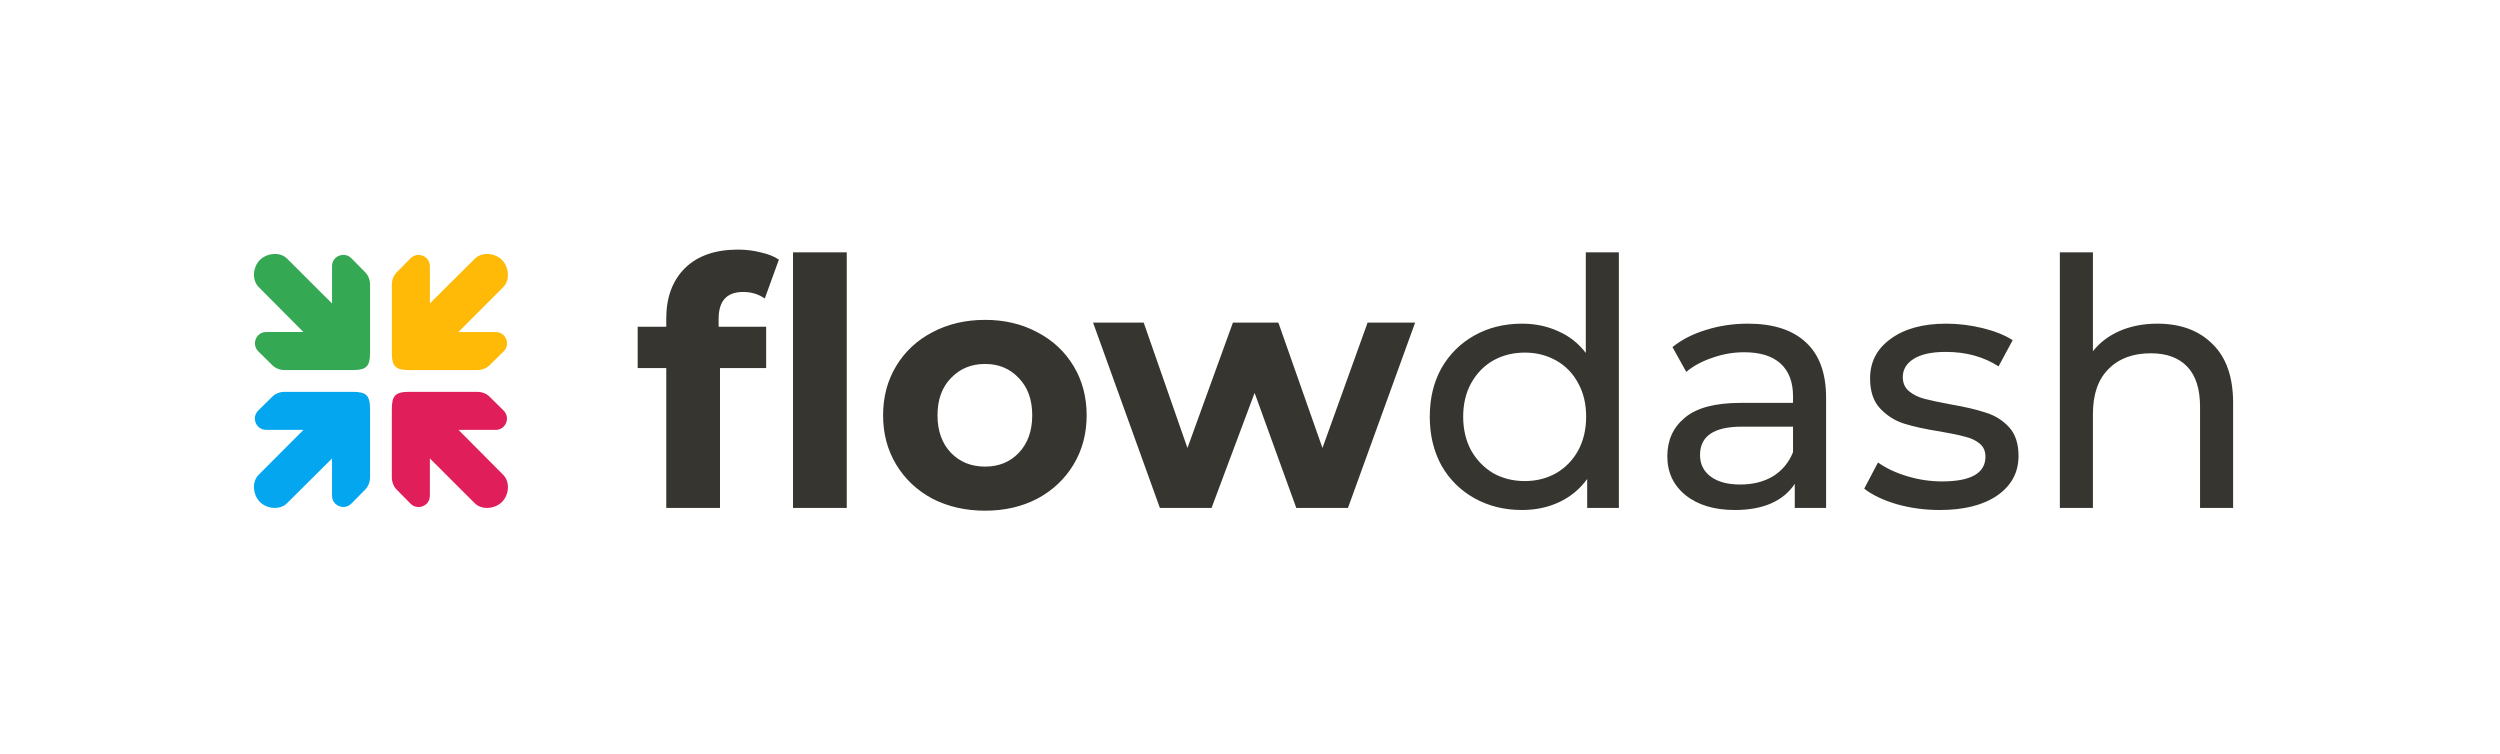 <svg width="1575" height="475" viewBox="0 0 1575 475" fill="none" xmlns="http://www.w3.org/2000/svg">
<rect width="1575" height="475" fill="white"/>
<rect width="1575" height="475" rx="48" fill="white"/>
<g clip-path="url(#clip0_677:71)">
<path d="M316.281 316.222C320.708 311.715 321.473 303.578 316.993 299.126C310.101 292.277 298.379 280.495 288.856 270.833L310.001 270.833L312.455 270.808C318.696 270.743 321.731 263.042 317.254 258.628L308.411 249.907C306.278 247.804 303.414 246.827 300.44 246.858L257.884 246.858C248.9 246.858 246.858 249.309 246.858 257.963L246.858 300.472C246.827 303.447 247.804 306.313 249.905 308.447L258.621 317.296C263.032 321.775 270.728 318.738 270.793 312.493L270.818 310.038L270.818 288.8C280.001 297.947 291.884 309.77 299.094 317.034C303.544 321.517 311.776 320.652 316.281 316.222Z" fill="#E01E5A"/>
<path d="M163.719 163.778C159.292 168.285 158.527 176.422 163.007 180.874C169.899 187.723 181.621 199.505 191.144 209.167H169.999L167.545 209.192C161.304 209.257 158.269 216.958 162.746 221.372L171.589 230.093C173.722 232.196 176.586 233.173 179.56 233.142H222.116C231.1 233.142 233.142 230.691 233.142 222.037V179.528C233.173 176.553 232.196 173.687 230.095 171.553L221.379 162.704C216.968 158.225 209.272 161.262 209.207 167.507L209.182 169.962V191.2C199.999 182.053 188.116 170.23 180.906 162.966C176.456 158.483 168.224 159.348 163.719 163.778Z" fill="#34A853"/>
<path d="M163.778 316.281C168.285 320.708 176.422 321.473 180.874 316.993C187.723 310.101 199.505 298.379 209.167 288.856L209.167 310.001L209.192 312.455C209.257 318.696 216.958 321.731 221.372 317.254L230.093 308.411C232.196 306.278 233.173 303.414 233.142 300.44L233.142 257.884C233.142 248.9 230.691 246.858 222.037 246.858L179.528 246.858C176.553 246.827 173.687 247.804 171.553 249.905L162.704 258.621C158.225 263.032 161.262 270.728 167.507 270.793L169.962 270.818L191.2 270.818C182.053 280.001 170.23 291.884 162.966 299.094C158.483 303.544 159.348 311.776 163.778 316.281Z" fill="#05A6F0"/>
<path d="M316.222 163.719C311.715 159.292 303.578 158.527 299.126 163.007C292.277 169.899 280.495 181.621 270.833 191.144L270.833 169.999L270.808 167.545C270.743 161.304 263.042 158.269 258.628 162.746L249.907 171.589C247.804 173.722 246.827 176.586 246.858 179.56L246.858 222.116C246.858 231.1 249.309 233.142 257.963 233.142L300.472 233.142C303.447 233.173 306.313 232.196 308.447 230.095L317.296 221.379C321.775 216.968 318.738 209.272 312.493 209.207L310.038 209.182L288.8 209.182C297.947 199.999 309.77 188.116 317.034 180.906C321.517 176.456 320.652 168.224 316.222 163.719Z" fill="#FFBA08"/>
<path d="M452.731 205.858H482.677V231.898H453.599V320H419.747V231.898H401.736V205.858H419.747V200.65C419.747 187.341 423.653 176.78 431.465 168.968C439.422 161.156 450.561 157.25 464.883 157.25C469.946 157.25 474.72 157.829 479.205 158.986C483.834 159.999 487.668 161.518 490.706 163.543L481.809 188.064C477.903 185.315 473.346 183.941 468.138 183.941C457.867 183.941 452.731 189.583 452.731 200.867V205.858ZM499.603 158.986H533.455V320H499.603V158.986ZM620.575 321.736C608.279 321.736 597.212 319.204 587.374 314.141C577.682 308.933 570.087 301.772 564.589 292.658C559.092 283.544 556.343 273.2 556.343 261.627C556.343 250.054 559.092 239.71 564.589 230.596C570.087 221.482 577.682 214.393 587.374 209.33C597.212 204.122 608.279 201.518 620.575 201.518C632.872 201.518 643.867 204.122 653.559 209.33C663.252 214.393 670.847 221.482 676.344 230.596C681.842 239.71 684.59 250.054 684.59 261.627C684.59 273.2 681.842 283.544 676.344 292.658C670.847 301.772 663.252 308.933 653.559 314.141C643.867 319.204 632.872 321.736 620.575 321.736ZM620.575 293.96C629.255 293.96 636.344 291.067 641.841 285.28C647.483 279.349 650.304 271.464 650.304 261.627C650.304 251.79 647.483 243.978 641.841 238.191C636.344 232.26 629.255 229.294 620.575 229.294C611.895 229.294 604.734 232.26 599.092 238.191C593.45 243.978 590.629 251.79 590.629 261.627C590.629 271.464 593.45 279.349 599.092 285.28C604.734 291.067 611.895 293.96 620.575 293.96ZM891.527 203.254L849.212 320H816.662L790.405 247.522L763.28 320H730.73L688.632 203.254H720.531L748.09 282.242L776.734 203.254H805.378L833.154 282.242L861.581 203.254H891.527ZM1019.89 158.986V320H999.924V301.772C995.294 308.137 989.435 312.984 982.347 316.311C975.258 319.638 967.446 321.302 958.911 321.302C947.771 321.302 937.789 318.843 928.965 313.924C920.14 309.005 913.196 302.134 908.133 293.309C903.214 284.34 900.755 274.068 900.755 262.495C900.755 250.922 903.214 240.723 908.133 231.898C913.196 223.073 920.14 216.202 928.965 211.283C937.789 206.364 947.771 203.905 958.911 203.905C967.157 203.905 974.752 205.496 981.696 208.679C988.64 211.717 994.426 216.274 999.056 222.35V158.986H1019.89ZM960.647 303.074C967.88 303.074 974.462 301.41 980.394 298.083C986.325 294.611 990.954 289.837 994.282 283.761C997.609 277.54 999.273 270.452 999.273 262.495C999.273 254.538 997.609 247.522 994.282 241.446C990.954 235.225 986.325 230.451 980.394 227.124C974.462 223.797 967.88 222.133 960.647 222.133C953.269 222.133 946.614 223.797 940.683 227.124C934.896 230.451 930.267 235.225 926.795 241.446C923.467 247.522 921.804 254.538 921.804 262.495C921.804 270.452 923.467 277.54 926.795 283.761C930.267 289.837 934.896 294.611 940.683 298.083C946.614 301.41 953.269 303.074 960.647 303.074ZM1101.18 203.905C1117.1 203.905 1129.25 207.811 1137.64 215.623C1146.18 223.435 1150.44 235.081 1150.44 250.56V320H1130.7V304.81C1127.22 310.163 1122.23 314.286 1115.72 317.179C1109.36 319.928 1101.76 321.302 1092.94 321.302C1080.06 321.302 1069.72 318.192 1061.91 311.971C1054.24 305.75 1050.41 297.577 1050.41 287.45C1050.41 277.323 1054.1 269.222 1061.47 263.146C1068.85 256.925 1080.57 253.815 1096.63 253.815H1129.61V249.692C1129.61 240.723 1127.01 233.851 1121.8 229.077C1116.59 224.303 1108.92 221.916 1098.8 221.916C1092 221.916 1085.34 223.073 1078.83 225.388C1072.32 227.558 1066.83 230.524 1062.34 234.285L1053.66 218.661C1059.59 213.887 1066.68 210.27 1074.93 207.811C1083.17 205.207 1091.93 203.905 1101.18 203.905ZM1096.41 305.244C1104.37 305.244 1111.24 303.508 1117.03 300.036C1122.81 296.419 1127.01 291.356 1129.61 284.846V268.788H1097.5C1079.85 268.788 1071.02 274.719 1071.02 286.582C1071.02 292.369 1073.26 296.926 1077.75 300.253C1082.23 303.58 1088.45 305.244 1096.41 305.244ZM1221.98 321.302C1212.58 321.302 1203.53 320.072 1194.85 317.613C1186.17 315.009 1179.37 311.754 1174.46 307.848L1183.14 291.356C1188.2 294.973 1194.35 297.866 1201.58 300.036C1208.81 302.206 1216.12 303.291 1223.5 303.291C1241.73 303.291 1250.84 298.083 1250.84 287.667C1250.84 284.195 1249.61 281.446 1247.15 279.421C1244.69 277.396 1241.58 275.949 1237.82 275.081C1234.2 274.068 1229 272.983 1222.2 271.826C1212.94 270.379 1205.34 268.716 1199.41 266.835C1193.62 264.954 1188.63 261.772 1184.44 257.287C1180.24 252.802 1178.15 246.509 1178.15 238.408C1178.15 227.992 1182.49 219.674 1191.17 213.453C1199.85 207.088 1211.49 203.905 1226.1 203.905C1233.77 203.905 1241.44 204.845 1249.1 206.726C1256.77 208.607 1263.06 211.138 1267.98 214.321L1259.09 230.813C1249.68 224.737 1238.62 221.699 1225.89 221.699C1217.06 221.699 1210.33 223.146 1205.7 226.039C1201.07 228.932 1198.76 232.766 1198.76 237.54C1198.76 241.301 1200.06 244.267 1202.67 246.437C1205.27 248.607 1208.45 250.198 1212.21 251.211C1216.12 252.224 1221.55 253.381 1228.49 254.683C1237.75 256.274 1245.2 258.01 1250.84 259.891C1256.63 261.627 1261.55 264.665 1265.6 269.005C1269.65 273.345 1271.67 279.421 1271.67 287.233C1271.67 297.649 1267.19 305.967 1258.22 312.188C1249.39 318.264 1237.31 321.302 1221.98 321.302ZM1359.12 203.905C1373.73 203.905 1385.3 208.173 1393.84 216.708C1402.52 225.099 1406.86 237.468 1406.86 253.815V320H1386.03V256.202C1386.03 245.063 1383.35 236.672 1378 231.03C1372.64 225.388 1364.98 222.567 1354.99 222.567C1343.71 222.567 1334.81 225.894 1328.3 232.549C1321.79 239.059 1318.54 248.462 1318.54 260.759V320H1297.71V158.986H1318.54V221.265C1322.88 215.768 1328.52 211.5 1335.46 208.462C1342.55 205.424 1350.44 203.905 1359.12 203.905Z" fill="#37352F"/>
</g>
<defs>
<clipPath id="clip0_677:71">
<rect width="1250" height="320" fill="white" transform="translate(160 80)"/>
</clipPath>
</defs>
</svg>
